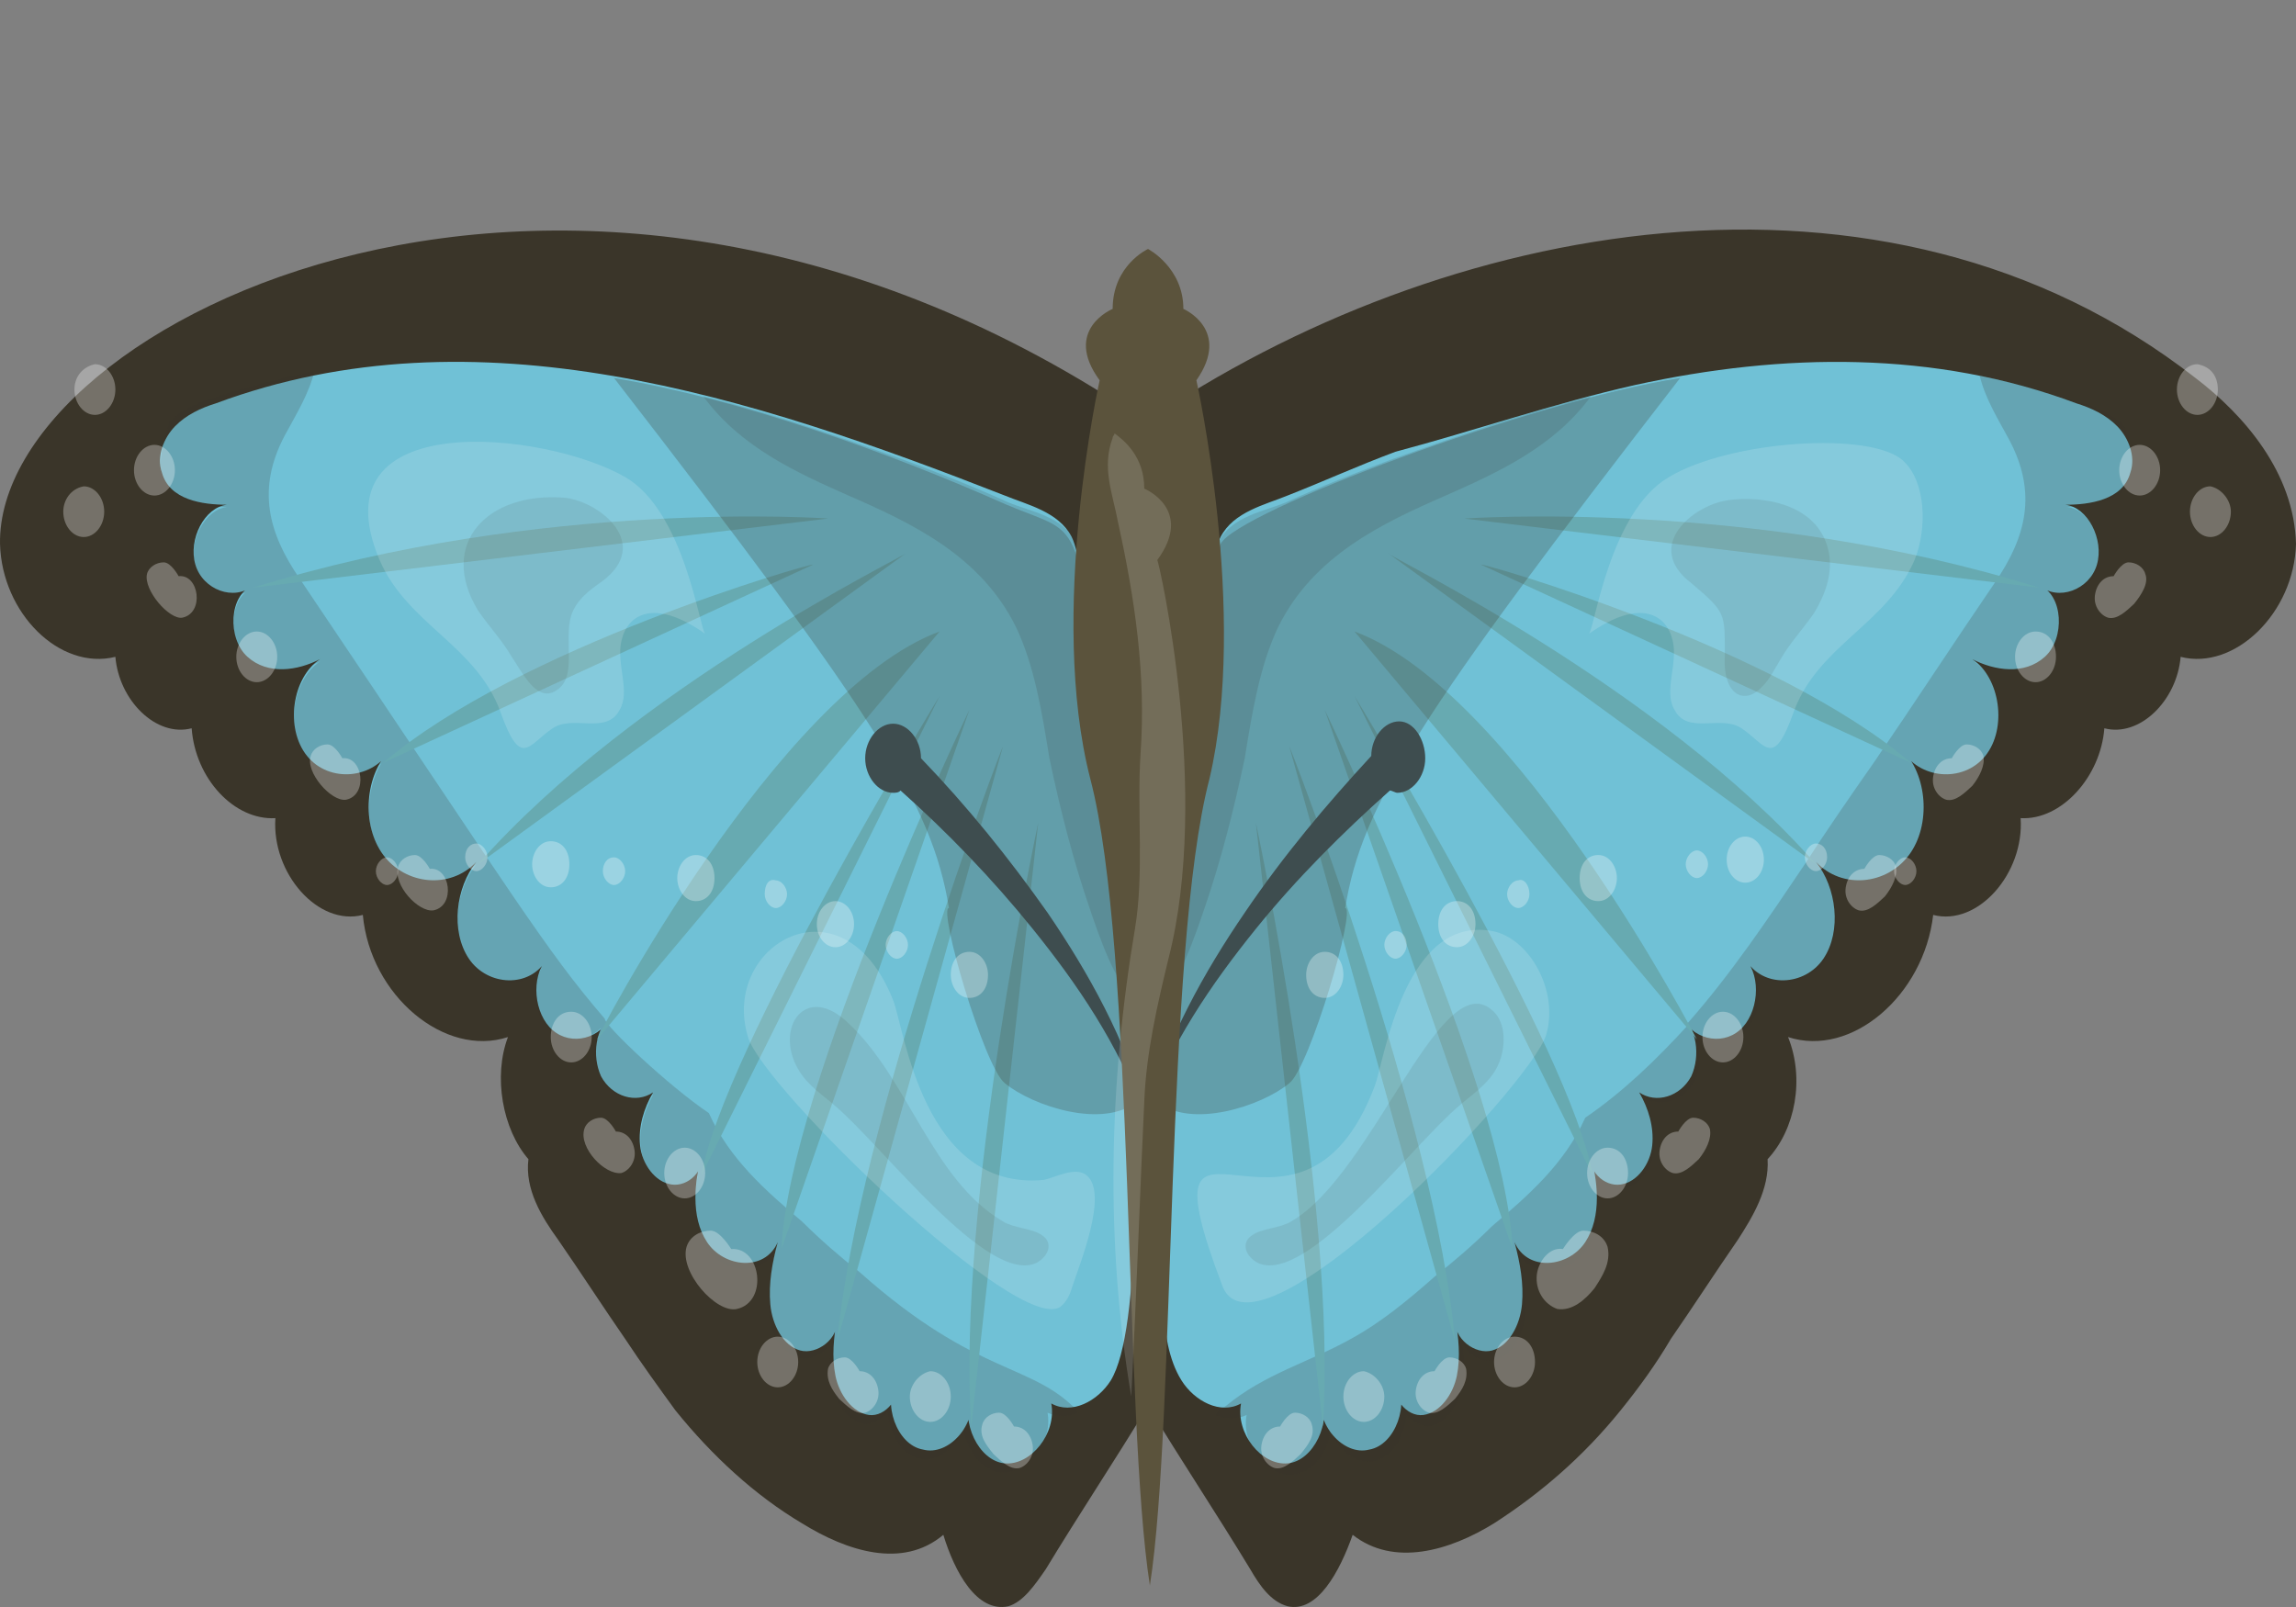 <svg width="1000" height="700" viewBox="0 0 1000 700" fill="none" xmlns="http://www.w3.org/2000/svg">
<rect x="0" y="0" width="1000" height="700" fill="#808080" stroke="none"/>
<g clip-path="url(#clip0_1276_8185)">
<g clip-path="url(#clip1_1276_8185)">
<path d="M956.24 164.66C820.099 58.26 627.232 96.403 499.194 183.731C250.411 14.094 -1.613 140.569 0.008 236.931C0.818 267.044 25.939 292.138 50.251 286.116C51.871 305.187 68.079 321.248 83.475 317.233C85.096 339.315 102.114 357.383 119.942 356.38C118.321 380.47 138.58 403.557 158.029 398.538C161.271 433.67 193.685 460.772 221.238 451.738C214.755 468.802 218.807 491.888 230.152 504.937C228.531 517.986 235.824 530.032 243.118 540.069C252.842 554.122 262.567 569.178 272.291 583.231C279.584 594.273 286.877 604.31 294.171 614.348C310.378 634.423 329.017 651.487 349.276 663.533C368.725 675.578 393.035 683.608 410.863 668.552C415.726 684.612 425.45 702.68 439.226 699.668C445.709 697.661 450.571 690.634 455.434 683.608C470.02 659.518 485.417 636.431 500.004 612.341C514.59 636.431 529.987 659.518 544.574 683.608C548.626 690.634 553.488 697.661 560.781 699.668C573.747 702.68 583.472 684.612 589.144 668.552C606.972 682.604 631.283 675.578 650.732 663.533C670.991 650.484 689.63 634.423 705.837 614.348C713.941 604.31 721.234 594.273 727.717 583.231C737.441 569.178 747.166 554.122 756.89 540.069C763.373 530.032 770.666 517.986 769.856 504.937C782.011 491.888 786.063 469.805 778.77 451.738C806.323 460.772 837.927 433.67 841.979 398.538C861.427 403.557 881.687 380.47 880.066 356.38C897.894 357.383 914.912 338.312 916.532 317.233C931.929 321.248 948.136 305.187 949.757 286.116C973.258 292.138 999.19 267.044 1000 236.931C999.19 205.814 977.31 180.72 956.24 164.66Z" fill="#3A3529"/>
<path d="M712.316 167.672C776.335 153.619 842.785 152.615 904.373 175.702C910.856 177.71 917.339 180.721 922.201 185.74C927.063 190.759 930.305 198.789 927.873 205.815C924.632 217.86 910.045 219.868 899.511 219.868C909.235 220.872 916.528 234.924 913.287 245.966C910.045 257.007 896.269 262.026 888.166 255C898.7 259.015 899.511 278.086 890.597 286.117C881.683 294.147 868.717 292.139 858.992 287.12C871.148 295.15 874.389 317.233 864.665 329.279C854.94 341.324 835.492 339.316 828.198 326.267C839.543 337.309 841.164 359.392 831.44 372.441C821.716 385.49 802.267 387.497 790.922 375.452C799.836 386.493 802.267 405.565 794.163 417.61C786.059 429.655 767.421 430.659 760.128 417.61C767.421 425.64 765.8 441.701 757.697 448.727C749.593 455.753 736.627 452.742 731.765 441.701C739.058 447.723 740.679 459.768 736.627 468.802C731.765 477.836 721.23 480.848 713.937 475.829C717.989 482.855 720.42 490.885 719.609 498.915C718.799 506.946 713.126 514.976 705.833 515.979C698.54 516.983 691.246 509.957 692.057 500.923C696.109 513.972 697.729 530.032 690.436 541.074C683.143 552.115 665.315 554.123 659.642 541.074C662.073 550.108 663.694 559.142 662.884 568.175C662.073 577.209 657.211 586.243 649.918 588.251C642.624 590.258 632.9 583.232 633.71 574.198C635.331 582.228 636.141 591.262 634.521 599.292C632.9 607.322 627.228 615.353 619.934 616.356C612.641 617.36 605.348 608.326 607.779 600.296C614.262 611.338 607.779 629.405 596.434 631.413C585.088 634.424 572.933 620.371 575.364 607.323C580.226 619.368 572.122 636.432 560.777 637.436C549.432 638.439 538.087 624.387 540.518 611.338C531.604 616.356 520.259 610.334 514.587 601.3C508.914 592.266 507.293 580.221 506.483 569.179C500 491.889 505.673 414.599 515.397 338.312C517.828 319.241 520.259 301.173 523.501 282.101C525.932 268.049 525.121 246.97 531.604 233.921C537.277 222.879 551.053 219.868 560.777 215.853C576.174 209.83 591.571 202.804 607.779 196.781C641.814 187.747 676.66 175.702 712.316 167.672Z" fill="#70C1D6"/>
<path opacity="0.2" d="M928.681 206.819C925.439 218.865 910.853 220.872 900.318 220.872C910.042 221.876 917.335 235.929 914.094 246.97C910.853 258.012 897.076 263.03 888.973 256.004C899.507 260.019 900.318 279.091 891.404 287.121C882.49 295.151 869.524 293.143 859.8 288.125C871.955 296.155 875.196 318.238 865.472 330.283C857.368 340.32 841.971 341.324 833.057 332.29C840.351 344.336 840.351 362.403 832.247 373.445C822.523 386.494 803.074 388.501 791.729 376.456C800.643 387.498 803.074 406.569 794.97 418.614C787.677 429.656 770.659 431.664 763.366 421.626C768.228 430.66 766.607 443.709 759.314 449.731C752.831 454.75 743.107 454.75 737.434 448.728C740.676 454.75 741.486 463.784 738.245 470.81C733.382 479.844 722.848 482.856 715.554 477.837C719.606 484.863 722.037 492.893 720.416 500.923C719.606 508.954 713.933 516.984 706.64 517.988C702.588 518.991 697.726 515.98 695.295 511.965C697.726 523.006 696.916 535.052 691.243 544.086C683.95 555.127 666.122 557.135 661.26 545.089C663.691 554.123 665.312 563.157 664.501 572.191C663.691 581.225 658.829 590.259 651.535 592.266C645.863 594.274 639.38 590.259 636.949 585.24C637.759 591.263 638.57 598.289 636.949 604.312C635.328 612.342 629.655 620.372 622.362 621.376C619.121 621.376 615.069 619.368 612.638 616.357C611.827 625.391 606.965 634.425 598.861 636.432C590.758 638.44 582.654 631.413 579.413 623.383C578.602 632.417 572.119 641.451 563.205 642.455C551.86 643.459 540.515 629.406 542.946 616.357C538.894 618.364 533.222 618.364 529.17 616.357C530.791 614.349 532.411 613.346 534.032 612.342C551.05 598.289 570.499 593.27 588.327 583.232C601.293 576.206 613.448 566.168 624.793 556.131C633.707 549.104 641.811 542.078 649.914 534.048C665.311 520.999 681.519 506.946 690.433 486.871C706.64 475.829 721.227 461.777 735.003 446.72C735.003 446.72 735.003 446.72 735.003 445.716C753.641 424.637 769.849 400.547 786.056 376.456C795.781 361.4 805.505 347.347 816.04 332.29C833.868 306.192 850.885 280.094 868.713 253.996C882.49 233.921 887.352 214.849 875.197 191.763C870.334 182.729 864.662 173.695 862.231 163.657C877.628 166.669 892.214 170.684 907.611 175.702C914.094 177.71 920.577 180.721 925.439 185.74C927.06 191.763 930.302 199.793 928.681 206.819Z" fill="#3A3529"/>
<path d="M589.941 275.068L739.049 452.735C739.049 452.735 660.443 301.166 589.941 275.068Z" fill="#67AAB1"/>
<path d="M790.92 376.453L604.535 240.944C603.725 241.948 722.849 299.163 790.92 376.453Z" fill="#67AAB1"/>
<path d="M888.157 255.996L637.754 225.883C637.754 225.883 763.361 216.849 888.157 255.996Z" fill="#67AAB1"/>
<path d="M576.165 621.376L546.992 358.389C546.992 358.389 582.648 525.014 576.165 621.376Z" fill="#67AAB1"/>
<path d="M633.705 584.225L561.582 325.253C561.582 324.249 625.601 489.871 633.705 584.225Z" fill="#67AAB1"/>
<path d="M658.82 544.075L576.973 309.193C576.973 309.193 655.578 472.808 658.82 544.075Z" fill="#67AAB1"/>
<path d="M832.234 332.279L645.039 245.954C645.039 244.951 773.887 282.09 832.234 332.279Z" fill="#67AAB1"/>
<path d="M693.668 511.965L589.941 303.181C589.941 303.181 684.754 458.765 693.668 511.965Z" fill="#67AAB1"/>
<path opacity="0.25" d="M731.756 164.665C618.305 311.215 593.183 350.362 585.89 395.532C590.752 395.532 570.493 464.792 561.579 471.818C549.424 481.856 518.63 491.894 504.043 479.848C505.664 398.543 527.544 245.97 531.596 236.936C538.889 222.884 666.927 174.703 731.756 164.665Z" fill="#3A3529"/>
<path opacity="0.15" d="M829.003 200.791C838.727 209.825 839.537 229.901 833.865 243.953C821.709 272.059 791.726 281.093 781.191 310.202C772.277 335.296 769.036 324.255 758.501 317.228C749.587 311.206 735 320.24 729.328 309.198C724.465 301.168 730.948 289.123 728.517 279.085C726.086 268.044 714.741 260.014 692.051 276.074C694.482 274.066 700.965 222.874 726.896 207.818C753.639 191.757 815.226 187.742 829.003 200.791Z" fill="white"/>
<path opacity="0.15" d="M598.859 472.813C602.911 461.771 611.825 398.534 649.912 405.56C666.119 408.571 679.085 431.658 673.413 450.73C666.93 472.812 546.995 598.284 532.409 560.14C494.321 459.764 565.634 561.144 598.859 472.813Z" fill="white"/>
<path opacity="0.15" d="M692.869 172.692C676.661 194.775 652.35 205.817 629.66 215.854C602.107 227.9 572.124 241.952 556.727 273.069C548.623 290.133 545.382 310.209 542.14 330.284C537.278 353.371 531.605 375.454 524.312 396.533C521.881 403.559 511.346 435.68 505.674 429.657C508.105 399.544 510.536 370.435 514.588 340.322C517.019 321.25 519.45 303.182 522.692 284.111C525.123 270.058 525.123 248.979 530.795 235.93C536.468 224.888 550.244 222.881 559.968 218.866C575.365 211.839 590.762 205.817 606.97 199.794C635.332 189.756 663.695 179.719 692.869 172.692Z" fill="#3A3529"/>
<path opacity="0.1" d="M796.59 240.948C798.21 249.982 794.969 259.016 790.107 267.046C785.245 274.073 779.572 280.095 775.52 287.122C773.089 291.137 770.658 296.156 767.416 299.167C760.123 307.197 750.399 303.182 751.209 286.118C751.209 267.046 752.019 267.046 736.623 253.997C715.553 237.937 737.433 219.869 752.83 217.862C766.606 215.854 792.538 218.865 796.59 240.948Z" fill="#3A3529"/>
<path opacity="0.1" d="M651.537 441.696C656.399 447.719 655.589 458.76 651.537 465.786C647.485 472.813 641.002 476.828 635.33 481.847C615.071 498.911 568.88 560.141 547.81 550.103C542.138 547.092 540.517 541.069 545.379 538.058C549.431 535.046 557.534 535.046 562.397 532.035C598.863 510.956 628.847 415.598 651.537 441.696Z" fill="#3A3529"/>
<path d="M94.015 175.697C87.532 177.705 81.049 180.716 76.187 185.735C71.325 190.754 68.083 198.784 70.514 205.81C73.756 217.856 88.342 219.863 98.877 219.863C89.153 220.867 81.859 234.92 85.101 245.961C88.342 257.003 102.119 262.021 110.222 254.995C99.688 259.01 98.877 278.082 107.791 286.112C116.705 294.142 129.671 292.135 139.395 287.116C127.24 295.146 123.999 317.229 133.723 329.274C143.447 341.319 162.896 339.312 170.189 326.263C158.844 337.304 157.224 359.387 166.948 372.436C176.672 385.485 196.121 387.493 207.466 375.447C198.552 386.489 196.121 405.56 204.225 417.606C212.328 429.651 230.967 430.655 238.26 417.606C230.967 425.636 232.588 441.696 240.691 448.722C248.795 455.749 261.761 452.738 266.623 441.696C259.33 447.719 257.709 459.764 261.761 468.798C266.623 477.832 277.158 480.843 284.451 475.824C280.399 482.851 277.968 490.881 278.779 498.911C279.589 506.941 285.262 514.971 292.555 515.975C299.848 516.979 307.141 509.952 306.331 500.918C302.279 513.967 300.658 530.028 307.952 541.069C315.245 552.111 333.073 554.118 338.746 541.069C336.314 550.103 334.694 559.137 335.504 568.171C336.315 577.205 341.177 586.239 348.47 588.246C355.763 590.254 365.488 583.227 364.677 574.194C363.057 582.224 362.246 591.258 363.867 599.288C365.488 607.318 371.16 615.348 378.453 616.352C385.747 617.356 393.04 608.322 390.609 600.292C384.126 611.333 390.609 629.401 401.954 631.408C413.299 634.42 425.455 620.367 423.024 607.318C418.161 619.363 426.265 636.427 437.61 637.431C448.956 638.435 460.301 624.382 457.87 611.333C466.784 616.352 478.129 610.329 483.801 601.295C510.543 557.129 478.939 258.006 466.784 233.916C461.111 222.875 447.335 219.863 437.61 215.848C327.401 172.686 207.466 133.539 94.015 175.697Z" fill="#70C1D6"/>
<path opacity="0.2" d="M70.505 206.82C73.747 218.865 88.333 220.873 98.868 220.873C89.144 221.877 81.85 235.929 85.092 246.971C88.333 258.012 102.11 263.031 110.213 256.005C99.679 260.02 98.868 279.091 107.782 287.121C116.696 295.152 129.662 293.144 139.386 288.125C127.231 296.155 123.99 318.238 133.714 330.283C141.818 340.321 157.215 341.325 166.129 332.291C158.835 344.336 158.835 362.404 166.939 373.446C176.663 386.495 196.112 388.502 207.457 376.457C198.543 387.498 196.112 406.57 204.216 418.615C211.509 429.657 228.527 431.664 235.82 421.626C225.285 440.698 245.544 463.785 261.752 447.724C251.217 466.796 269.856 485.868 284.442 476.834C267.424 507.951 294.167 528.026 303.891 511.966C295.787 555.128 330.633 561.15 337.926 544.086C333.064 563.158 331.443 586.244 347.651 591.263C353.323 593.271 359.806 589.256 362.237 584.237C361.427 590.26 360.616 597.286 362.237 603.309C363.858 611.339 369.531 619.369 376.824 620.373C380.065 620.373 384.117 618.365 386.548 615.354C387.359 624.388 392.221 633.422 400.324 635.429C408.428 637.437 416.532 630.41 419.773 622.38C420.584 631.414 427.067 640.448 435.981 641.452C447.326 642.456 458.671 628.403 456.24 615.354C460.292 617.361 465.964 617.361 470.016 615.354C449.757 593.271 426.256 600.297 374.393 554.124C365.479 547.098 357.375 540.071 349.272 532.041C333.875 518.992 317.667 504.939 308.753 484.864C290.925 472.819 263.373 446.721 263.373 443.709C237.441 413.596 224.475 391.513 130.473 251.99C116.696 231.914 111.834 212.843 123.989 189.756C128.852 180.722 134.524 171.688 136.955 161.65C121.558 164.662 106.972 168.677 91.575 173.696C85.092 175.703 78.609 178.714 73.747 183.733C71.316 191.763 68.885 199.794 70.505 206.82Z" fill="#3A3529"/>
<path d="M409.231 275.063L260.123 452.731C259.313 452.731 338.729 301.161 409.231 275.063Z" fill="#67AAB1"/>
<path d="M208.262 376.448L394.646 240.939C394.646 241.943 276.333 299.158 208.262 376.448Z" fill="#67AAB1"/>
<path d="M110.215 255.991L360.618 225.878C361.428 225.878 235.822 216.845 110.215 255.991Z" fill="#67AAB1"/>
<path d="M423.014 621.371L452.188 358.384C452.188 358.384 416.531 525.009 423.014 621.371Z" fill="#67AAB1"/>
<path d="M364.668 584.22L436.791 325.248C436.791 324.244 373.582 489.866 364.668 584.22Z" fill="#67AAB1"/>
<path d="M340.361 544.073L422.208 309.191C422.208 309.191 343.603 472.806 340.361 544.073Z" fill="#67AAB1"/>
<path d="M166.934 332.274L354.128 245.95C354.128 244.946 225.28 282.085 166.934 332.274Z" fill="#67AAB1"/>
<path d="M305.508 511.96L409.235 303.176C409.235 303.176 314.422 458.76 305.508 511.96Z" fill="#67AAB1"/>
<path opacity="0.25" d="M267.432 164.653C380.883 311.204 406.004 350.351 413.298 395.52C408.435 395.52 428.695 464.78 437.609 471.807C449.764 481.844 480.558 491.882 495.145 479.837C494.334 433.663 489.472 387.49 483.799 341.317C467.592 219.861 474.075 234.917 438.419 219.861C386.556 196.774 321.726 173.687 267.432 164.653Z" fill="#3A3529"/>
<path opacity="0.15" d="M165.332 243.956C177.488 272.061 207.471 281.095 218.006 310.204C226.92 335.298 230.162 324.257 240.696 317.231C249.61 311.208 264.197 320.242 269.87 309.2C274.732 301.17 268.249 289.125 270.68 279.087C273.111 268.046 284.456 260.016 307.147 276.076C304.715 274.069 298.233 222.876 272.301 207.82C237.455 187.744 136.97 176.703 165.332 243.956Z" fill="white"/>
<path opacity="0.15" d="M388.987 435.67C367.107 380.463 313.623 411.58 325.779 451.731C332.262 473.814 444.092 582.221 461.92 569.172C464.351 567.164 465.972 564.153 466.783 561.141C470.024 551.104 482.99 519.987 473.265 511.957C468.403 507.942 459.489 512.96 454.627 513.964C401.953 518.983 393.85 447.715 388.987 435.67Z" fill="white"/>
<path opacity="0.15" d="M306.328 172.689C322.535 194.772 346.847 205.814 369.537 215.852C397.089 227.897 427.073 241.949 442.47 273.066C450.574 290.13 453.815 310.206 457.056 330.281C461.919 353.368 467.591 375.451 474.884 396.53C477.316 403.556 487.85 435.677 493.523 429.654C491.092 399.541 488.661 370.432 484.609 340.319C482.178 321.247 479.747 303.179 476.505 284.108C474.074 270.055 474.074 248.976 468.401 235.927C462.729 224.885 448.953 222.878 439.228 218.863C423.831 211.836 408.434 205.814 392.227 199.791C363.864 189.753 335.501 179.716 306.328 172.689Z" fill="#3A3529"/>
<path opacity="0.1" d="M208.272 266.038C213.135 273.065 218.807 279.087 222.859 286.114C227.721 293.14 234.204 307.193 243.118 300.166C251.222 294.144 245.549 279.087 248.791 268.046C251.222 261.019 256.895 257.004 262.567 252.989C283.637 236.929 261.757 218.861 246.36 216.853C212.324 213.842 190.444 236.929 208.272 266.038Z" fill="#3A3529"/>
<path opacity="0.1" d="M369.537 445.711C350.898 427.643 337.122 447.718 347.657 465.786C351.709 472.812 358.192 476.828 363.864 481.846C384.123 498.911 430.314 560.14 451.384 550.103C457.056 547.091 458.677 541.069 453.815 538.057C449.763 535.046 441.659 535.046 436.797 532.035C406.003 513.967 395.469 469.801 369.537 445.711Z" fill="#3A3529"/>
<path d="M609.401 314.23C602.918 314.23 597.246 321.257 597.246 329.287C577.797 350.366 559.159 372.449 542.141 397.543C524.313 423.641 508.106 452.751 499.192 484.871C490.278 452.751 474.07 423.641 456.242 397.543C439.224 373.453 421.396 351.37 401.137 330.291C401.137 322.261 395.465 315.234 388.982 315.234C382.499 315.234 376.826 322.261 376.826 330.291C376.826 338.321 382.499 345.347 388.982 345.347C389.792 345.347 391.413 345.347 392.223 344.344C412.482 362.411 431.931 382.487 449.759 404.57C469.208 428.66 487.036 454.758 498.381 485.875V486.879V485.875V486.879V485.875C509.726 454.758 527.554 428.66 547.003 404.57C564.831 382.487 585.09 362.411 605.349 344.344C606.16 344.344 607.781 345.347 608.591 345.347C615.074 345.347 620.747 338.321 620.747 330.291C620.747 322.261 615.884 314.23 609.401 314.23Z" fill="#3E4D4F"/>
<path d="M521.079 165.664C536.476 143.581 515.407 134.547 515.407 134.547C515.407 116.479 500.01 108.449 500.01 108.449C500.01 108.449 484.613 115.476 484.613 134.547C484.613 134.547 462.733 143.581 478.941 165.664C478.941 165.664 456.25 267.045 474.889 339.316C494.338 413.595 489.475 618.364 500.82 690.635C512.165 618.364 507.303 413.595 526.752 339.316C543.77 267.045 521.079 165.664 521.079 165.664Z" fill="#5B533C"/>
<path opacity="0.15" d="M508.911 417.604C504.049 437.68 499.187 458.759 498.376 479.838C496.756 512.962 495.135 561.143 492.704 608.32C481.358 541.068 482.979 471.808 494.324 404.555C498.376 380.465 495.135 353.363 496.755 328.269C499.187 294.141 494.324 261.016 487.031 227.892C484.6 214.843 479.738 203.802 484.6 190.753C484.6 189.749 485.41 189.749 485.41 188.745C489.462 191.756 498.376 198.783 498.376 212.836C498.376 212.836 520.256 221.869 504.049 243.952C504.859 244.956 527.549 345.333 508.911 417.604Z" fill="white"/>
<path opacity="0.3" d="M700.155 543.082C698.534 538.063 693.672 536.055 689.62 536.055C685.568 536.055 680.706 544.085 680.706 544.085C675.034 543.082 670.171 549.104 669.361 555.127C668.551 562.153 672.602 568.176 678.275 570.183C684.758 571.187 690.43 566.168 694.482 561.149C697.724 556.131 701.776 550.108 700.155 543.082Z" fill="white"/>
<path opacity="0.3" d="M744.74 491.889C743.93 488.878 740.689 486.871 737.447 486.871C734.206 486.871 730.964 492.893 730.964 492.893C726.912 492.893 723.671 495.904 722.86 500.923C722.05 505.942 725.292 509.957 728.533 510.961C732.585 511.965 736.637 507.95 739.878 504.938C743.12 500.923 745.551 495.905 744.74 491.889Z" fill="white"/>
<path opacity="0.3" d="M863.852 329.282C863.041 326.271 859.8 324.263 856.558 324.263C853.317 324.263 850.075 330.286 850.075 330.286C846.023 330.286 842.782 333.297 841.972 338.316C841.161 343.335 844.403 347.35 847.644 348.354C851.696 349.357 855.748 345.342 858.989 342.331C862.231 338.316 864.662 333.297 863.852 329.282Z" fill="white"/>
<path opacity="0.3" d="M934.349 249.98C933.539 246.969 930.298 244.961 927.056 244.961C923.815 244.961 920.573 250.984 920.573 250.984C916.522 250.984 913.28 253.995 912.47 259.014C911.659 264.033 914.901 268.048 918.142 269.052C922.194 270.056 926.246 266.041 929.487 263.029C932.729 259.014 935.97 253.995 934.349 249.98Z" fill="white"/>
<path opacity="0.3" d="M825.775 377.469C824.965 374.458 821.724 372.45 818.482 372.45C815.241 372.45 811.999 378.473 811.999 378.473C807.947 378.473 804.706 381.484 803.895 386.503C803.085 391.522 806.327 395.537 809.568 396.541C813.62 397.544 817.672 393.529 820.913 390.518C824.155 386.503 826.586 381.484 825.775 377.469Z" fill="white"/>
<path opacity="0.3" d="M638.568 596.281C637.758 593.27 634.516 591.262 631.275 591.262C628.033 591.262 624.792 597.285 624.792 597.285C620.74 597.285 617.499 600.296 616.688 605.315C615.878 610.334 619.119 614.349 622.361 615.353C626.413 616.357 630.464 612.341 633.706 609.33C636.947 605.315 639.379 601.3 638.568 596.281Z" fill="white"/>
<path opacity="0.3" d="M571.313 620.376C570.502 617.364 567.261 615.357 564.019 615.357C560.778 615.357 557.536 621.379 557.536 621.379C553.484 621.379 550.243 624.391 549.433 629.41C548.622 634.428 551.864 638.444 555.105 639.447C559.157 640.451 563.209 636.436 566.45 633.425C569.692 629.41 572.933 625.395 571.313 620.376Z" fill="white"/>
<path opacity="0.3" d="M602.926 608.327C602.926 614.35 598.874 619.369 594.012 619.369C589.15 619.369 585.098 614.35 585.098 608.327C585.098 602.304 589.15 597.286 594.012 597.286C598.874 598.289 602.926 603.308 602.926 608.327Z" fill="white"/>
<path opacity="0.3" d="M668.551 593.28C668.551 599.303 664.499 604.322 659.637 604.322C654.775 604.322 650.723 599.303 650.723 593.28C650.723 587.258 654.775 582.239 659.637 582.239C665.309 582.239 668.551 587.258 668.551 593.28Z" fill="white"/>
<path opacity="0.3" d="M709.078 510.969C709.078 516.991 705.026 522.01 700.164 522.01C695.302 522.01 691.25 516.991 691.25 510.969C691.25 504.946 695.302 499.927 700.164 499.927C705.837 499.927 709.078 504.946 709.078 510.969Z" fill="white"/>
<path opacity="0.3" d="M759.312 451.74C759.312 457.763 755.261 462.782 750.398 462.782C745.536 462.782 741.484 457.763 741.484 451.74C741.484 445.718 745.536 440.699 750.398 440.699C755.261 440.699 759.312 445.718 759.312 451.74Z" fill="white"/>
<path opacity="0.3" d="M895.465 286.12C895.465 292.143 891.413 297.162 886.551 297.162C881.689 297.162 877.637 292.143 877.637 286.12C877.637 280.098 881.689 275.079 886.551 275.079C892.223 275.079 895.465 280.098 895.465 286.12Z" fill="white"/>
<path opacity="0.3" d="M940.836 204.816C940.836 210.839 936.784 215.858 931.922 215.858C927.06 215.858 923.008 210.839 923.008 204.816C923.008 198.794 927.06 193.775 931.922 193.775C936.784 193.775 940.836 198.794 940.836 204.816Z" fill="white"/>
<path opacity="0.3" d="M971.637 222.883C971.637 228.905 967.585 233.924 962.723 233.924C957.86 233.924 953.809 228.905 953.809 222.883C953.809 216.86 957.86 211.841 962.723 211.841C967.585 212.845 971.637 217.864 971.637 222.883Z" fill="white"/>
<path opacity="0.3" d="M965.963 169.682C965.963 175.705 961.911 180.724 957.049 180.724C952.187 180.724 948.135 175.705 948.135 169.682C948.135 163.659 952.187 158.641 957.049 158.641C962.721 159.644 965.963 163.659 965.963 169.682Z" fill="white"/>
<path opacity="0.3" d="M299.035 543.082C300.656 538.063 305.518 536.055 309.57 536.055C313.622 536.055 318.484 544.085 318.484 544.085C331.45 543.082 334.692 567.172 320.915 570.183C312.001 572.191 295.794 554.123 299.035 543.082Z" fill="white"/>
<path opacity="0.3" d="M254.466 491.889C255.276 488.878 258.518 486.871 261.759 486.871C265.001 486.871 268.242 492.893 268.242 492.893C272.294 492.893 275.536 495.904 276.346 500.923C277.156 505.942 273.915 509.957 270.673 510.961C263.38 511.965 252.035 499.92 254.466 491.889Z" fill="white"/>
<path opacity="0.3" d="M135.336 329.282C136.146 326.271 139.388 324.263 142.629 324.263C145.871 324.263 149.112 330.286 149.112 330.286C158.026 329.282 160.457 346.346 150.733 348.354C144.25 349.357 132.905 336.308 135.336 329.282Z" fill="white"/>
<path opacity="0.3" d="M64.024 249.98C64.834 246.969 68.076 244.961 71.317 244.961C74.559 244.961 77.8 250.984 77.8 250.984C86.714 249.98 89.145 267.044 79.421 269.052C73.748 270.056 62.403 257.007 64.024 249.98Z" fill="white"/>
<path opacity="0.3" d="M173.422 377.469C174.232 374.458 177.474 372.45 180.715 372.45C183.957 372.45 187.198 378.473 187.198 378.473C196.112 377.469 198.543 394.533 188.819 396.541C182.336 397.544 170.991 385.499 173.422 377.469Z" fill="white"/>
<path opacity="0.3" d="M360.626 596.281C361.436 593.27 364.678 591.262 367.919 591.262C371.161 591.262 374.402 597.285 374.402 597.285C378.454 597.285 381.695 600.296 382.506 605.315C383.316 610.334 380.075 614.349 376.833 615.353C372.781 616.357 368.73 612.341 365.488 609.33C362.247 605.315 359.815 601.3 360.626 596.281Z" fill="white"/>
<path opacity="0.3" d="M427.872 620.376C428.683 617.364 431.924 615.357 435.166 615.357C438.407 615.357 441.649 621.379 441.649 621.379C445.701 621.379 448.942 624.391 449.752 629.41C450.563 634.428 447.321 638.444 444.08 639.447C440.028 640.451 435.976 636.436 432.735 633.425C429.493 629.41 426.252 625.395 427.872 620.376Z" fill="white"/>
<path opacity="0.3" d="M396.27 608.327C396.27 614.35 400.321 619.369 405.184 619.369C410.046 619.369 414.098 614.35 414.098 608.327C414.098 602.304 410.046 597.286 405.184 597.286C400.321 598.289 396.27 603.308 396.27 608.327Z" fill="white"/>
<path opacity="0.3" d="M329.824 593.278C329.824 599.301 333.876 604.32 338.738 604.32C343.6 604.32 347.652 599.301 347.652 593.278C347.652 587.256 343.6 582.237 338.738 582.237C333.876 582.237 329.824 587.256 329.824 593.278Z" fill="white"/>
<path opacity="0.3" d="M289.307 510.969C289.307 516.991 293.359 522.01 298.221 522.01C303.083 522.01 307.135 516.991 307.135 510.969C307.135 504.946 303.083 499.927 298.221 499.927C293.359 499.927 289.307 504.946 289.307 510.969Z" fill="white"/>
<path opacity="0.3" d="M239.883 451.74C239.883 457.763 243.934 462.782 248.797 462.782C253.659 462.782 257.711 457.763 257.711 451.74C257.711 445.718 253.659 440.699 248.797 440.699C243.124 440.699 239.883 445.718 239.883 451.74Z" fill="white"/>
<path opacity="0.3" d="M102.92 286.117C102.92 292.14 106.972 297.159 111.834 297.159C116.696 297.159 120.748 292.14 120.748 286.117C120.748 280.095 116.696 275.076 111.834 275.076C106.972 275.076 102.92 280.095 102.92 286.117Z" fill="white"/>
<path opacity="0.3" d="M58.35 204.818C58.35 210.841 62.401 215.86 67.264 215.86C72.126 215.86 76.178 210.841 76.178 204.818C76.178 198.796 72.126 193.777 67.264 193.777C62.401 193.777 58.35 198.796 58.35 204.818Z" fill="white"/>
<path opacity="0.3" d="M27.559 222.886C27.559 228.909 31.61 233.928 36.473 233.928C41.335 233.928 45.387 228.909 45.387 222.886C45.387 216.864 41.335 211.845 36.473 211.845C30.8 212.848 27.559 217.867 27.559 222.886Z" fill="white"/>
<path opacity="0.3" d="M32.422 169.682C32.422 175.705 36.474 180.724 41.336 180.724C46.198 180.724 50.25 175.705 50.25 169.682C50.25 163.659 46.198 158.641 41.336 158.641C36.474 159.644 32.422 163.659 32.422 169.682Z" fill="white"/>
<path opacity="0.3" d="M760.135 384.487C764.61 384.487 768.239 379.993 768.239 374.45C768.239 368.906 764.61 364.412 760.135 364.412C755.659 364.412 752.031 368.906 752.031 374.45C752.031 379.993 755.659 384.487 760.135 384.487Z" fill="white"/>
<path opacity="0.3" d="M704.215 382.477C704.215 387.496 700.974 392.515 696.111 392.515C691.249 392.515 688.008 388.5 688.008 382.477C688.008 376.455 691.249 372.439 696.111 372.439C700.974 372.439 704.215 377.458 704.215 382.477Z" fill="white"/>
<path opacity="0.3" d="M642.633 402.55C642.633 407.569 639.392 412.588 634.529 412.588C629.667 412.588 626.426 408.573 626.426 402.55C626.426 396.528 629.667 392.513 634.529 392.513C639.392 392.513 642.633 396.528 642.633 402.55Z" fill="white"/>
<path opacity="0.3" d="M585.094 424.64C585.094 429.659 581.853 434.678 576.99 434.678C572.128 434.678 568.887 430.663 568.887 424.64C568.887 419.621 572.128 414.603 576.99 414.603C581.853 414.603 585.094 418.618 585.094 424.64Z" fill="white"/>
<path opacity="0.3" d="M743.923 376.458C743.923 379.47 741.492 382.481 739.061 382.481C736.63 382.481 734.199 379.47 734.199 376.458C734.199 373.447 736.63 370.436 739.061 370.436C741.492 370.436 743.923 373.447 743.923 376.458Z" fill="white"/>
<path opacity="0.3" d="M666.13 389.508C666.13 392.519 663.7 395.531 661.268 395.531C658.837 395.531 656.406 392.519 656.406 389.508C656.406 386.497 658.837 383.486 661.268 383.486C663.7 382.482 666.13 385.493 666.13 389.508Z" fill="white"/>
<path opacity="0.3" d="M612.654 411.579C612.654 414.591 610.223 417.602 607.792 417.602C605.361 417.602 602.93 414.591 602.93 411.579C602.93 408.568 605.361 405.557 607.792 405.557C611.033 405.557 612.654 408.568 612.654 411.579Z" fill="white"/>
<path opacity="0.3" d="M795.789 373.447C795.789 376.459 793.358 379.47 790.927 379.47C788.496 379.47 786.064 376.459 786.064 373.447C786.064 370.436 788.496 367.425 790.927 367.425C793.358 367.425 795.789 369.432 795.789 373.447Z" fill="white"/>
<path opacity="0.3" d="M834.685 379.47C834.685 382.481 832.254 385.492 829.823 385.492C827.392 385.492 824.961 382.481 824.961 379.47C824.961 376.459 827.392 373.447 829.823 373.447C832.254 373.447 834.685 376.459 834.685 379.47Z" fill="white"/>
<path opacity="0.3" d="M231.777 376.465C231.777 381.484 235.019 386.503 239.881 386.503C244.743 386.503 247.985 382.488 247.985 376.465C247.985 370.442 244.743 366.427 239.881 366.427C235.019 366.427 231.777 371.446 231.777 376.465Z" fill="white"/>
<path opacity="0.3" d="M294.98 382.488C294.98 387.507 298.222 392.526 303.084 392.526C307.946 392.526 311.188 388.511 311.188 382.488C311.188 376.466 307.946 372.451 303.084 372.451C298.222 372.451 294.98 377.47 294.98 382.488Z" fill="white"/>
<path opacity="0.3" d="M363.865 412.601C368.341 412.601 371.969 408.107 371.969 402.564C371.969 397.02 368.341 392.526 363.865 392.526C359.39 392.526 355.762 397.02 355.762 402.564C355.762 408.107 359.39 412.601 363.865 412.601Z" fill="white"/>
<path opacity="0.3" d="M414.111 424.644C414.111 429.662 417.353 434.681 422.215 434.681C427.077 434.681 430.319 430.666 430.319 424.644C430.319 419.625 427.077 414.606 422.215 414.606C417.353 414.606 414.111 418.621 414.111 424.644Z" fill="white"/>
<path opacity="0.3" d="M262.568 379.481C262.568 382.492 265 385.504 267.431 385.504C269.862 385.504 272.293 382.492 272.293 379.481C272.293 376.47 269.862 373.458 267.431 373.458C264.189 373.458 262.568 376.47 262.568 379.481Z" fill="white"/>
<path opacity="0.3" d="M333.066 389.519C333.066 392.531 335.497 395.542 337.928 395.542C340.36 395.542 342.791 392.531 342.791 389.519C342.791 386.508 340.36 383.497 337.928 383.497C334.687 382.493 333.066 385.504 333.066 389.519Z" fill="white"/>
<path opacity="0.3" d="M385.742 411.602C385.742 414.614 388.173 417.625 390.604 417.625C393.035 417.625 395.466 414.614 395.466 411.602C395.466 408.591 393.035 405.58 390.604 405.58C388.173 405.58 385.742 408.591 385.742 411.602Z" fill="white"/>
<path opacity="0.3" d="M202.598 373.446C202.598 376.457 205.029 379.469 207.46 379.469C209.891 379.469 212.322 376.457 212.322 373.446C212.322 370.435 209.891 367.423 207.46 367.423C205.029 367.423 202.598 369.431 202.598 373.446Z" fill="white"/>
<path opacity="0.3" d="M163.701 379.481C163.701 382.492 166.132 385.504 168.563 385.504C170.995 385.504 173.426 382.492 173.426 379.481C173.426 376.47 170.995 373.458 168.563 373.458C166.132 373.458 163.701 376.47 163.701 379.481Z" fill="white"/>
</g>
</g>
<defs>
<clipPath id="clip0_1276_8185">
<rect width="1000" height="700" fill="white"/>
</clipPath>
<clipPath id="clip1_1276_8185">
<rect width="1000" height="600" fill="white" transform="translate(0 100)"/>
</clipPath>
</defs>
</svg>
